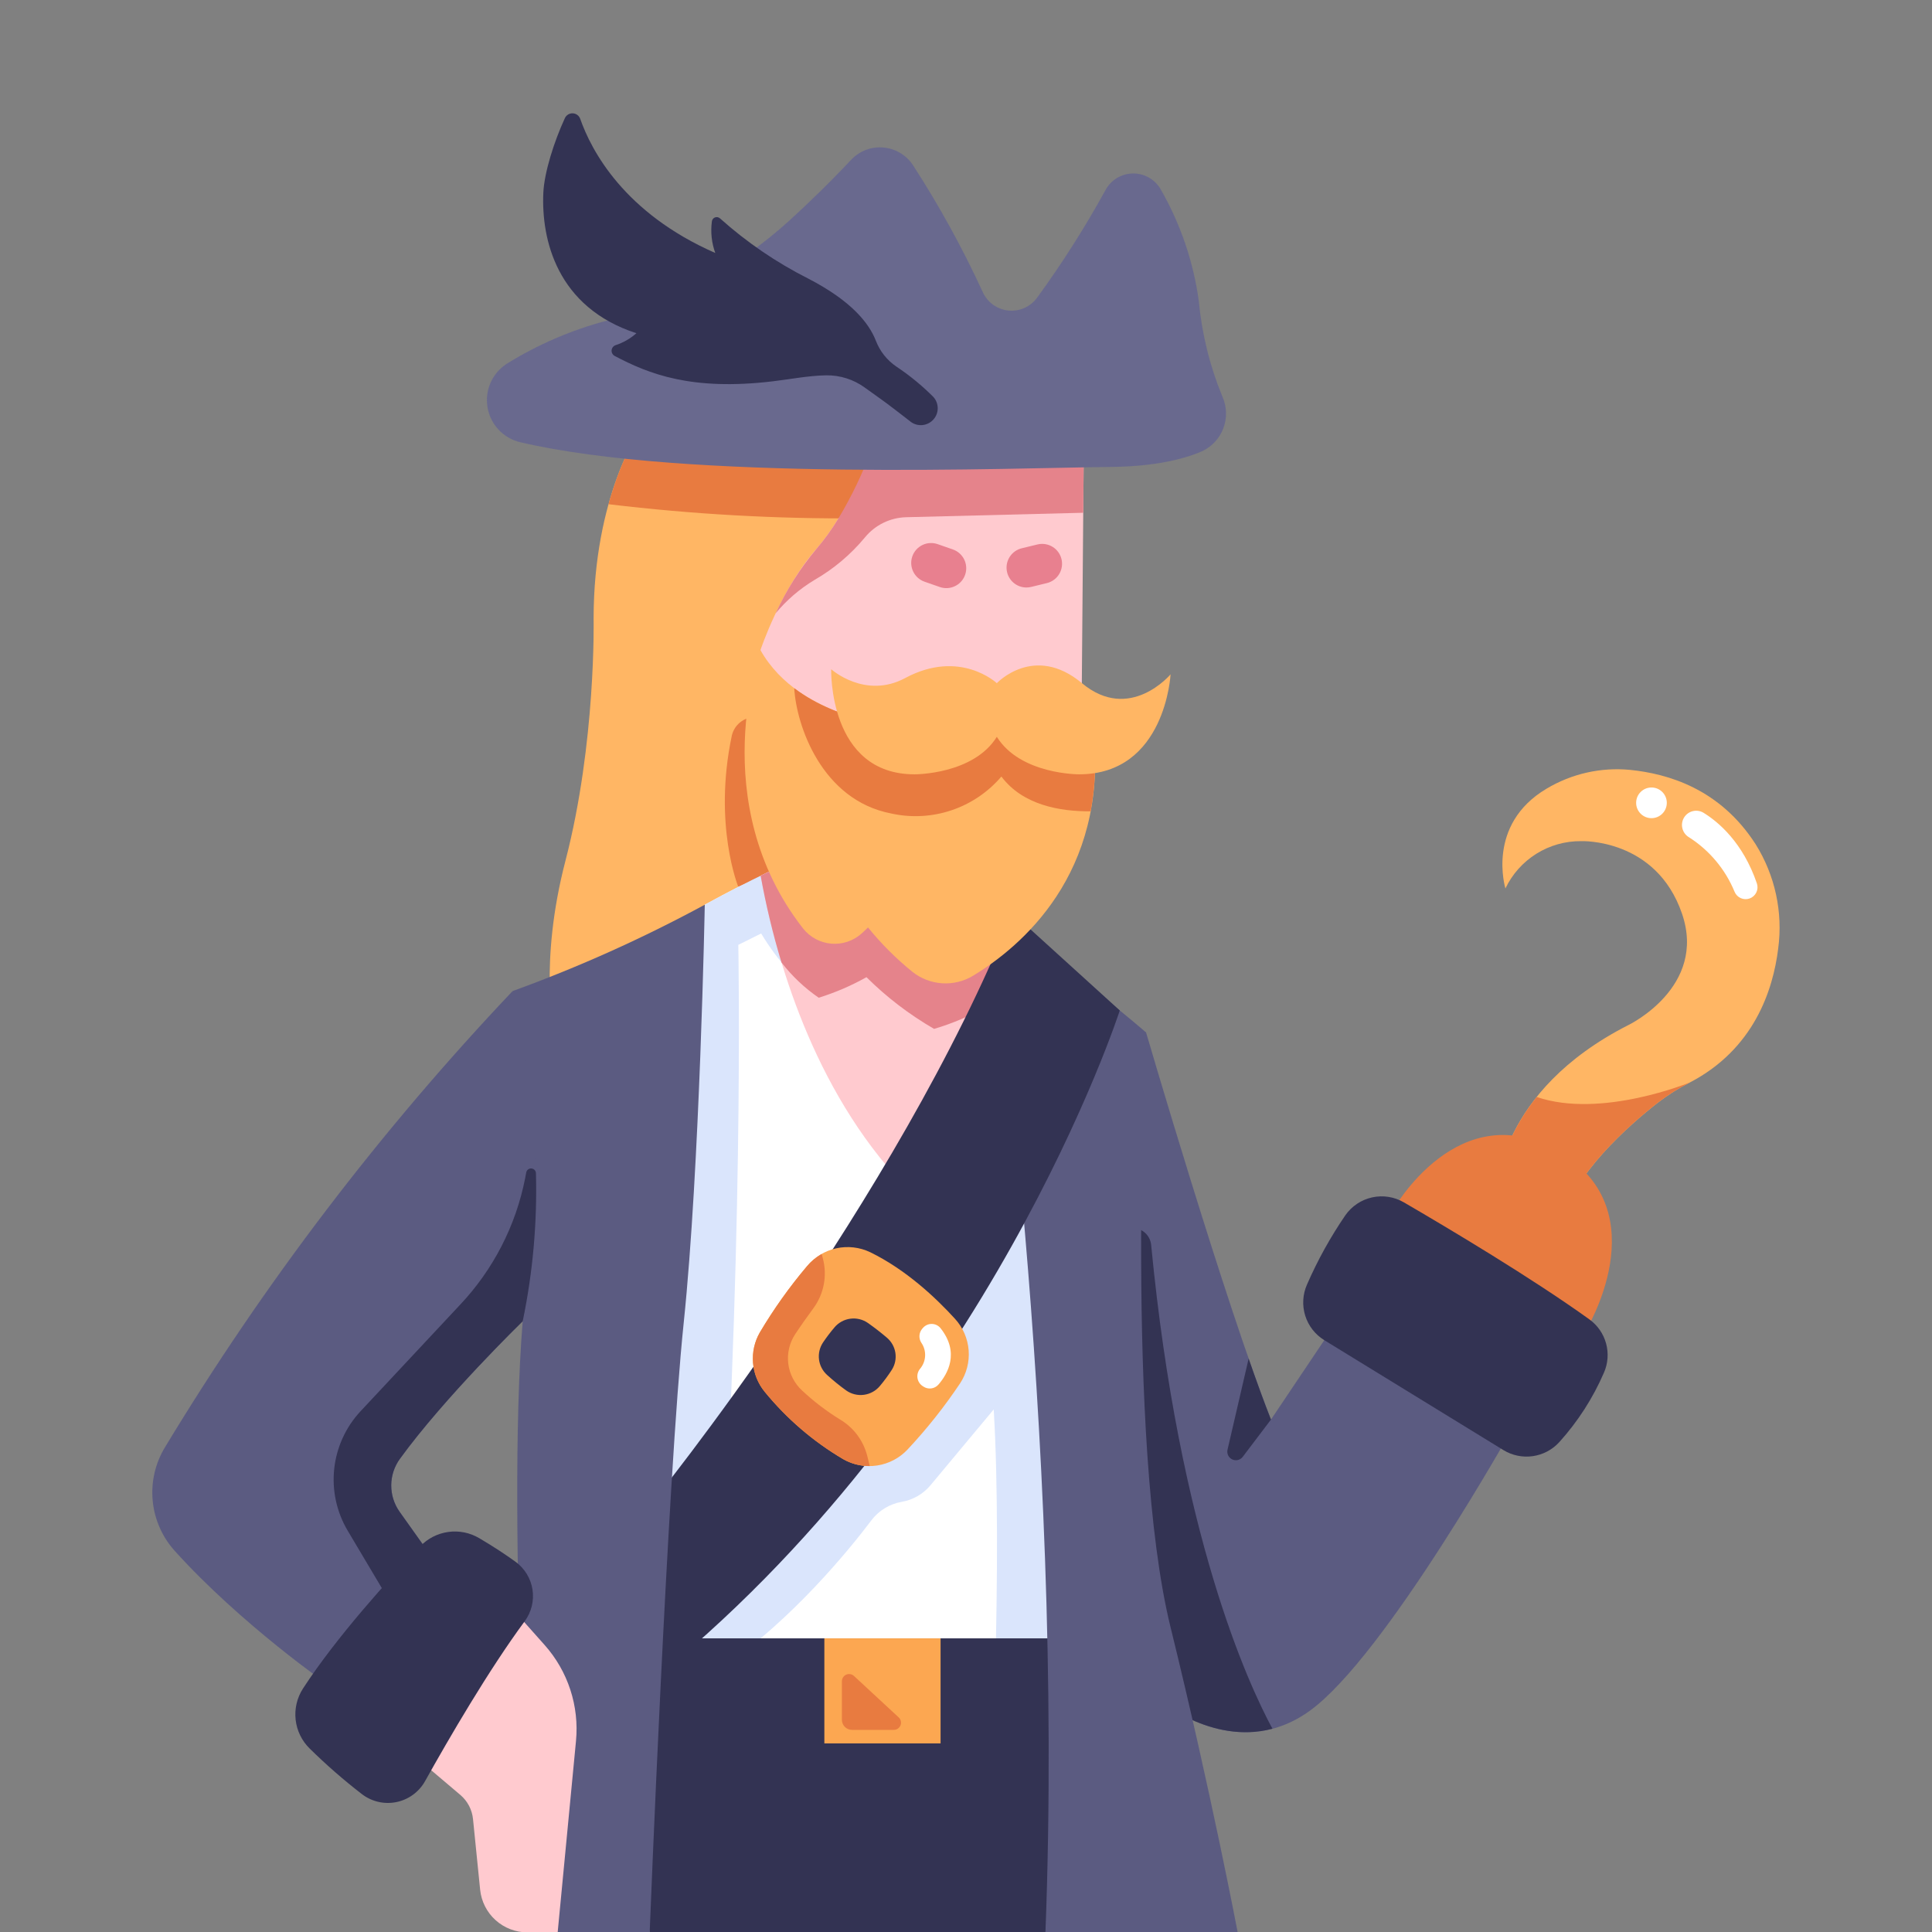 <svg width="340" height="340" viewBox="0 0 340 340" fill="none" xmlns="http://www.w3.org/2000/svg">
<rect x="0" y="0" width="340" height="340" fill="#808080" stroke="none"/>
<g clip-path="url(#clip0_2_50)">
<path d="M274.74 215.34L263.459 209.625C263.459 209.625 263.459 192.14 286.575 180.389C286.575 180.389 300.445 173.732 296.006 160.789C291.439 147.466 278.253 148.028 278.253 148.028C275.47 148.002 272.738 148.771 270.377 150.245C268.017 151.72 266.127 153.838 264.929 156.35C264.929 156.35 261.474 145.14 272.159 138.802C276.59 136.148 281.756 134.987 286.896 135.489C293.477 136.161 302.666 138.766 308.962 148.572C312.381 154.039 313.787 160.527 312.935 166.918C312.026 174.31 308.635 184.618 297.429 190.475C295.449 191.481 293.565 192.666 291.799 194.013C286.59 198.081 276.808 206.689 274.74 215.34Z" fill="#FFB664"/>
<path d="M263.459 209.625C263.459 209.625 263.47 201.768 270.432 193.049C281.801 196.939 297.432 190.473 297.432 190.473C295.452 191.479 293.568 192.664 291.802 194.011C286.593 198.081 276.811 206.689 274.743 215.34L263.459 209.625Z" fill="#E87B40"/>
<path d="M112.658 75.556C112.658 75.556 104.465 87.287 104.465 108.888C104.465 108.888 104.921 130.694 99.502 151.514C94.802 169.571 97.502 181.698 97.502 181.698H153.253V77.418L112.658 75.556Z" fill="#FFB664"/>
<path d="M136.994 129.525L142.67 156.083H129.933C129.933 156.083 125.472 145.161 128.783 129.483C128.99 128.546 129.513 127.707 130.263 127.108C131.013 126.509 131.946 126.185 132.906 126.19C133.866 126.195 134.795 126.528 135.539 127.135C136.283 127.742 136.797 128.585 136.994 129.525V129.525Z" fill="#E87B40"/>
<path d="M278.981 234.332C278.981 234.332 292.026 213.291 274.561 202.793C256.723 192.069 245.081 213.04 245.081 213.04L278.981 234.332Z" fill="#E87B40"/>
<path d="M201.691 181.7C201.691 181.7 215.638 229.417 223.67 249.821L235.464 232.253L266.525 250.723C266.525 250.723 243.812 291.467 230.489 301.077C217.166 310.687 203.626 298.893 203.626 298.893C203.626 298.893 187.525 221.313 201.691 181.7Z" fill="#5B5B81"/>
<path d="M264.575 255.193L233.048 235.842C231.441 234.853 230.248 233.315 229.69 231.512C229.133 229.709 229.25 227.765 230.018 226.042C231.879 221.773 234.14 217.691 236.773 213.85C237.892 212.256 239.568 211.139 241.471 210.72C243.373 210.301 245.363 210.612 247.048 211.589C254.974 216.2 269.563 224.9 279.691 232.178C281.128 233.21 282.169 234.703 282.639 236.409C283.109 238.114 282.981 239.929 282.275 241.552C280.337 246.037 277.676 250.175 274.4 253.8C273.179 255.136 271.53 256.006 269.738 256.26C267.945 256.515 266.12 256.137 264.575 255.193V255.193Z" fill="#333353"/>
<path d="M219.74 239.093C221.14 243.11 222.47 246.771 223.67 249.819L218.7 256.38C218.491 256.656 218.194 256.851 217.858 256.934C217.522 257.017 217.168 256.982 216.855 256.835C216.542 256.688 216.289 256.439 216.137 256.128C215.986 255.817 215.946 255.463 216.024 255.126L219.74 239.093Z" fill="#333353"/>
<path d="M202.581 219.062C207.5 270.046 219.681 296.372 223.927 304.228C213.06 307.1 203.627 298.893 203.627 298.893C203.627 298.893 194.992 257.281 195.935 219.446C196.004 219.166 196.073 218.883 196.141 218.605C196.327 217.856 196.772 217.198 197.396 216.744C198.02 216.291 198.784 216.073 199.553 216.127C200.323 216.182 201.048 216.506 201.602 217.043C202.156 217.58 202.503 218.295 202.581 219.062V219.062Z" fill="#333353"/>
<path d="M108.187 299.516H188.882L183.985 340.064H114.332L108.187 299.516Z" fill="#333353"/>
<path d="M153.253 77.418V91.177L151.617 91.219C136.737 91.34 121.865 90.509 107.091 88.732C109.491 80.099 112.658 75.556 112.658 75.556L153.253 77.418Z" fill="#E87B40"/>
<path d="M181.445 168.831L150.859 147L129.932 156.077C128.084 157.027 126.117 158.071 124.032 159.21L108.187 293.4H190.727C190.727 293.4 190.674 219.624 181.445 168.831Z" fill="white"/>
<path d="M124.029 159.214C126.114 158.073 128.081 157.028 129.929 156.081L135.853 153.511L137.804 162.356L129.93 166.279C129.93 166.279 131.056 222.26 126.002 293.403H108.184L124.029 159.214Z" fill="#DAE5FC"/>
<path d="M190.727 293.4H175.165C175.522 278.827 175.673 261.144 174.875 248.036L163.76 261.371C162.47 262.92 160.67 263.958 158.683 264.301C156.561 264.666 154.657 265.826 153.359 267.544C149.365 272.825 139.559 284.863 127.268 293.4H108.187L108.454 291.145L184.233 186.784C190.681 235.351 190.727 293.4 190.727 293.4Z" fill="#DAE5FC"/>
<path d="M129.933 156.083C143.667 149.025 150.859 147 150.859 147L144.093 175.581C144.093 175.581 135.506 170.373 129.933 156.083Z" fill="#DAE5FC"/>
<path d="M110.703 288.323H190.727V306.808H110.703V288.323Z" fill="#333353"/>
<path d="M145.074 288.323H165.525V306.808H145.074V288.323Z" fill="#FCA751"/>
<path d="M150.859 147L181.445 168.827C181.825 170.918 182.187 173.051 182.537 175.212C173.069 196.552 157.626 207.012 157.626 207.012C142.026 189.564 136.042 166.264 133.87 154.1C145.028 148.648 150.859 147 150.859 147Z" fill="#FFCACF"/>
<path d="M174.208 161.382C174.208 161.382 187.421 250.256 183.981 340.064H217.811C217.811 340.064 213.126 315.347 206.001 286.377C197.941 253.609 201.691 181.698 201.691 181.698C201.691 181.698 187.157 169.045 174.208 161.382Z" fill="#5B5B81"/>
<path d="M181.445 168.831C181.581 169.583 181.713 170.346 181.845 171.108C176.876 175.737 170.897 179.146 164.383 181.067C160.041 178.559 156.041 175.501 152.483 171.967C149.818 173.464 147.002 174.676 144.083 175.583C141.591 173.868 139.381 171.776 137.53 169.383C136.011 164.366 134.786 159.265 133.86 154.105C145.028 148.648 150.859 147 150.859 147L181.445 168.831Z" fill="#E5838B"/>
<path d="M197.062 177.822C197.062 177.822 174.208 248.685 113.538 296.739L114.528 264.725C114.528 264.725 157.897 211.231 178.15 160.651L197.062 177.822Z" fill="#333353"/>
<path d="M133.828 114.408C133.828 114.408 137.29 103.896 143.635 96.647C145.089 94.954 146.398 93.142 147.55 91.231L162.001 78.886H190.727L190.327 126.972L143.318 133.024C143.318 133.024 133.845 128.152 133.828 114.408Z" fill="#FFCACF"/>
<path d="M158.762 127.849C158.762 127.849 140.84 126.875 133.828 114.408C133.828 114.408 123.959 141.17 141.341 163.414C141.942 164.17 142.691 164.795 143.542 165.251C144.394 165.707 145.329 165.985 146.291 166.067C147.253 166.149 148.222 166.033 149.138 165.728C150.054 165.422 150.898 164.933 151.618 164.29C152 163.953 152.381 163.59 152.755 163.214C155.086 166.09 157.713 168.714 160.591 171.042C162.087 172.224 163.907 172.922 165.81 173.043C167.712 173.164 169.606 172.702 171.239 171.718C179.639 166.634 194.949 153.807 192.461 128.823L174.345 124.923L158.762 127.849Z" fill="#FFB664"/>
<path d="M143.635 96.647C145.089 94.954 146.398 93.142 147.55 91.231V91.231C149.902 87.313 151.875 83.179 153.443 78.887H190.727L190.633 90.237L159.481 91.022C158.086 91.057 156.715 91.392 155.461 92.005C154.207 92.618 153.1 93.494 152.215 94.573C149.73 97.575 146.727 100.108 143.349 102.053C140.752 103.613 138.437 105.601 136.502 107.932C138.368 103.87 140.766 100.075 143.635 96.647V96.647Z" fill="#E5838B"/>
<path d="M124.029 159.214C124.029 159.214 123.173 205.414 120.321 232.795C117.469 260.176 114.332 340.064 114.332 340.064H93.796C93.796 340.064 89.038 268.73 91.988 232.51C92.429 213.126 91.838 193.732 90.216 174.41C101.847 170.188 113.149 165.108 124.029 159.214Z" fill="#5B5B81"/>
<path d="M90.216 174.405C90.216 174.405 98.171 204.131 91.988 232.505C91.988 232.505 78.272 245.843 70.38 256.716C69.395 258.07 68.86 259.7 68.851 261.374C68.842 263.049 69.359 264.684 70.329 266.049L76.007 274.029L58.083 296.729C58.083 296.729 42.517 285.977 30.715 272.889C28.524 270.443 27.176 267.357 26.87 264.087C26.564 260.817 27.316 257.536 29.015 254.725C46.477 225.835 66.995 198.907 90.216 174.405V174.405Z" fill="#5B5B81"/>
<path d="M90.216 283.168L95.85 289.501C97.881 291.784 99.419 294.462 100.368 297.366C101.317 300.271 101.657 303.34 101.365 306.382L98.14 340.064H92.805C90.736 340.064 88.74 339.295 87.204 337.907C85.669 336.519 84.704 334.61 84.496 332.551L83.242 320.124C83.076 318.471 82.275 316.948 81.008 315.874L74.116 310.031C78.856 300.716 84.236 291.74 90.216 283.168V283.168Z" fill="#FFCACF"/>
<path d="M133.714 234.494C136.152 230.384 138.929 226.484 142.014 222.835C143.331 221.238 145.144 220.128 147.166 219.682C149.187 219.237 151.3 219.482 153.165 220.379C159.411 223.436 164.638 228.324 168.077 232.103C169.465 233.625 170.306 235.566 170.466 237.619C170.627 239.672 170.098 241.72 168.963 243.439C166.207 247.562 163.118 251.454 159.729 255.075C158.305 256.599 156.407 257.597 154.344 257.906C152.281 258.214 150.174 257.816 148.366 256.775C143.109 253.672 138.442 249.663 134.581 244.935C133.394 243.488 132.675 241.715 132.52 239.85C132.365 237.985 132.782 236.117 133.714 234.494ZM145.548 241.963C146.617 242.936 147.739 243.848 148.91 244.694C149.82 245.336 150.939 245.61 152.042 245.462C153.145 245.313 154.152 244.753 154.859 243.894C155.617 242.993 156.316 242.045 156.953 241.055C157.513 240.166 157.732 239.105 157.571 238.068C157.409 237.03 156.879 236.085 156.076 235.408C155.028 234.514 153.923 233.656 152.761 232.835C151.856 232.198 150.744 231.924 149.646 232.069C148.548 232.214 147.545 232.767 146.836 233.618C146.122 234.461 145.455 235.342 144.836 236.257C144.251 237.135 144.001 238.195 144.131 239.242C144.262 240.29 144.765 241.255 145.548 241.963V241.963Z" fill="#FCA751"/>
<path d="M156.833 143.16C144.594 140.801 140.142 127.651 139.773 121.107C147.894 127.256 158.762 127.849 158.762 127.849L174.345 124.927L192.461 128.827C192.957 133.478 192.779 138.176 191.934 142.777C186.496 142.822 179.975 141.663 176.228 136.656C173.891 139.399 170.851 141.455 167.434 142.6C164.017 143.746 160.352 143.94 156.833 143.16V143.16Z" fill="#E87B40"/>
<path d="M159.302 119.324C168.956 114.144 175.427 120.229 175.427 120.229C175.427 120.229 181.993 113.21 190.406 120.229C198.819 127.248 206.001 118.669 206.001 118.669C206.001 118.669 205.115 136.269 189.901 136.269C189.901 136.269 179.576 136.328 175.427 129.669C171.278 136.331 160.954 136.269 160.954 136.269C145.739 136.269 146.274 117.769 146.274 117.769C146.274 117.769 152.227 123.12 159.302 119.324Z" fill="#FFB664"/>
<path d="M180.629 103.39C180.91 103.39 181.189 103.356 181.461 103.29L184.29 102.601C185.178 102.368 185.939 101.796 186.409 101.008C186.88 100.22 187.021 99.278 186.804 98.387C186.587 97.495 186.028 96.724 185.248 96.24C184.468 95.757 183.529 95.599 182.633 95.801L179.804 96.49C178.973 96.693 178.246 97.193 177.758 97.896C177.271 98.599 177.058 99.456 177.16 100.306C177.261 101.155 177.67 101.938 178.309 102.506C178.949 103.074 179.774 103.389 180.629 103.39V103.39Z" fill="#E8808F"/>
<path d="M166.536 103.5C167.364 103.501 168.165 103.209 168.797 102.675C169.43 102.141 169.853 101.401 169.991 100.585C170.129 99.769 169.974 98.93 169.553 98.218C169.131 97.506 168.471 96.966 167.689 96.694L165.037 95.769C164.602 95.613 164.141 95.545 163.679 95.568C163.218 95.592 162.765 95.706 162.348 95.905C161.931 96.105 161.558 96.384 161.25 96.728C160.941 97.073 160.704 97.474 160.552 97.911C160.4 98.347 160.335 98.809 160.363 99.27C160.39 99.732 160.508 100.183 160.711 100.598C160.913 101.014 161.196 101.385 161.543 101.69C161.89 101.996 162.294 102.229 162.731 102.378L165.382 103.303C165.753 103.433 166.143 103.5 166.536 103.5V103.5Z" fill="#E8808F"/>
<path d="M215.106 69.754C215.51 70.643 215.731 71.603 215.758 72.579C215.785 73.555 215.617 74.526 215.263 75.436C214.909 76.346 214.376 77.176 213.697 77.877C213.017 78.578 212.204 79.136 211.306 79.518C207.912 80.934 202.836 82.11 195.306 82.177C178.797 82.323 120.83 84.703 91.538 77.822C90.081 77.476 88.759 76.708 87.737 75.614C86.714 74.52 86.037 73.148 85.791 71.671C85.544 70.194 85.739 68.677 86.35 67.311C86.962 65.944 87.963 64.788 89.228 63.987C94.644 60.633 100.525 58.096 106.681 56.459C118.613 53.214 129.614 47.209 138.797 38.928C142.397 35.639 146.172 31.984 149.74 28.166C150.463 27.386 151.354 26.781 152.346 26.399C153.339 26.016 154.405 25.866 155.465 25.96C156.524 26.053 157.548 26.388 158.458 26.939C159.367 27.489 160.139 28.241 160.713 29.136C165.313 36.243 169.397 43.671 172.933 51.363C173.329 52.259 173.955 53.035 174.747 53.612C175.539 54.188 176.47 54.545 177.445 54.646C178.419 54.747 179.403 54.589 180.297 54.187C181.19 53.785 181.962 53.154 182.533 52.358C186.928 46.326 190.936 40.021 194.533 33.482C195.002 32.597 195.702 31.855 196.557 31.335C197.413 30.814 198.394 30.535 199.396 30.526C200.397 30.517 201.383 30.779 202.248 31.285C203.112 31.79 203.825 32.519 204.309 33.396C207.756 39.428 210.016 46.064 210.965 52.946C211.503 58.723 212.899 64.388 215.106 69.754V69.754Z" fill="#69698E"/>
<path d="M307.896 158.12C307.391 158.298 306.837 158.275 306.348 158.058C305.858 157.841 305.47 157.445 305.263 156.951C303.641 152.997 300.835 149.641 297.231 147.344C296.941 147.172 296.688 146.943 296.488 146.671C296.288 146.399 296.145 146.09 296.067 145.762C295.989 145.433 295.978 145.093 296.035 144.76C296.091 144.427 296.214 144.109 296.396 143.825V143.825C296.748 143.276 297.301 142.887 297.936 142.74C298.571 142.592 299.239 142.699 299.796 143.037C302.403 144.644 306.725 148.259 309.188 155.484C309.36 156.005 309.321 156.573 309.079 157.065C308.838 157.558 308.413 157.936 307.896 158.12V158.12Z" fill="white"/>
<path d="M290.632 143.984C289.142 143.984 287.933 142.776 287.933 141.285C287.933 139.794 289.142 138.586 290.632 138.586C292.123 138.586 293.331 139.794 293.331 141.285C293.331 142.776 292.123 143.984 290.632 143.984Z" fill="white"/>
<path d="M76.007 274.034L69.134 282.74L61.19 269.38C59.24 266.1 58.407 262.275 58.817 258.481C59.227 254.687 60.857 251.129 63.463 248.341L80.952 229.633C86.787 223.448 90.758 215.741 92.408 207.4C92.475 207.044 92.542 206.689 92.608 206.335C92.646 206.125 92.761 205.936 92.93 205.806C93.1 205.675 93.311 205.612 93.524 205.629C93.737 205.646 93.936 205.741 94.083 205.897C94.23 206.052 94.314 206.256 94.318 206.47C94.549 215.212 93.768 223.952 91.989 232.514C91.989 232.514 78.273 245.852 70.381 256.725C69.396 258.079 68.861 259.709 68.852 261.383C68.843 263.058 69.36 264.693 70.33 266.058L76.007 274.034Z" fill="#333353"/>
<path d="M90.723 274.843C88.995 273.597 86.879 272.188 84.353 270.701C82.716 269.728 80.797 269.338 78.909 269.595C77.022 269.852 75.277 270.74 73.959 272.116C68.475 277.877 59.214 288.082 53.319 297.155C52.267 298.784 51.811 300.727 52.029 302.654C52.246 304.581 53.124 306.373 54.512 307.727C57.399 310.568 60.452 313.234 63.657 315.71C64.509 316.372 65.494 316.843 66.544 317.09C67.595 317.336 68.686 317.354 69.744 317.14C70.802 316.927 71.801 316.487 72.673 315.853C73.546 315.218 74.271 314.402 74.799 313.461C79.032 305.881 86.009 293.887 92.333 285.32C92.919 284.528 93.343 283.627 93.58 282.671C93.816 281.714 93.861 280.72 93.711 279.746C93.561 278.772 93.22 277.837 92.707 276.996C92.195 276.154 91.52 275.423 90.723 274.843V274.843Z" fill="#333353"/>
<path d="M157.297 304.428H149.94C149.707 304.428 149.475 304.382 149.259 304.293C149.043 304.204 148.847 304.072 148.682 303.907C148.516 303.742 148.385 303.546 148.296 303.33C148.206 303.114 148.16 302.883 148.16 302.649V295.872C148.161 295.626 148.233 295.385 148.367 295.179C148.502 294.973 148.694 294.811 148.92 294.712C149.146 294.614 149.395 294.583 149.638 294.624C149.881 294.665 150.106 294.776 150.287 294.943L158.157 302.233C158.344 302.406 158.474 302.631 158.531 302.879C158.588 303.127 158.569 303.387 158.476 303.624C158.383 303.861 158.221 304.064 158.011 304.208C157.8 304.351 157.552 304.428 157.297 304.428V304.428Z" fill="#E87B40"/>
<path d="M133.714 234.494C136.152 230.384 138.928 226.484 142.014 222.835C142.74 221.968 143.615 221.239 144.599 220.683L144.788 221.374C145.201 222.884 145.266 224.468 144.978 226.007C144.69 227.545 144.056 228.999 143.125 230.257C142.145 231.585 141.031 233.149 139.947 234.784C138.936 236.31 138.501 238.146 138.721 239.964C138.941 241.781 139.801 243.46 141.147 244.701C143.202 246.627 145.447 248.341 147.847 249.815C149.027 250.518 150.057 251.446 150.877 252.548C151.697 253.65 152.291 254.902 152.626 256.234L153.06 258C151.414 258.021 149.792 257.596 148.366 256.772C143.109 253.67 138.443 249.662 134.581 244.935C133.394 243.488 132.675 241.715 132.52 239.85C132.365 237.985 132.782 236.117 133.714 234.494Z" fill="#E87B40"/>
<path d="M165.144 243.668C166.771 241.801 168.95 238.051 165.504 233.718C165.318 233.493 165.084 233.311 164.82 233.185C164.556 233.059 164.267 232.992 163.974 232.989C163.682 232.986 163.392 233.046 163.125 233.167C162.858 233.287 162.621 233.464 162.429 233.685L162.303 233.829C162.013 234.166 161.84 234.587 161.81 235.031C161.779 235.474 161.893 235.916 162.134 236.289C162.61 236.975 162.845 237.799 162.803 238.632C162.762 239.466 162.446 240.262 161.905 240.898C161.726 241.116 161.594 241.369 161.516 241.64C161.439 241.912 161.419 242.196 161.456 242.476C161.494 242.756 161.588 243.025 161.734 243.266C161.881 243.508 162.075 243.717 162.305 243.88L162.481 244C162.889 244.28 163.385 244.401 163.876 244.34C164.367 244.279 164.818 244.04 165.144 243.668Z" fill="white"/>
<path d="M95.619 33.91C95.785 30.343 97.507 24.91 99.411 20.786C99.533 20.522 99.731 20.301 99.98 20.15C100.228 20 100.516 19.927 100.807 19.942C101.097 19.956 101.376 20.057 101.609 20.232C101.841 20.406 102.016 20.646 102.111 20.921C104.066 26.483 109.811 37.48 125.876 44.521C125.236 42.751 125.031 40.852 125.276 38.986C125.29 38.827 125.348 38.676 125.444 38.548C125.539 38.421 125.668 38.323 125.817 38.265C125.965 38.207 126.126 38.191 126.283 38.22C126.44 38.248 126.585 38.32 126.703 38.427C131.404 42.635 136.638 46.205 142.271 49.045C149.739 52.909 152.919 56.809 154.137 59.966C154.847 61.811 156.103 63.395 157.737 64.507C160.085 66.07 162.272 67.863 164.263 69.86C164.77 70.426 165.041 71.165 165.021 71.924C165 72.684 164.69 73.407 164.154 73.945C163.617 74.483 162.895 74.795 162.136 74.818C161.376 74.841 160.637 74.572 160.069 74.067C160.069 74.067 155.669 70.646 154.74 70.037L152.201 68.216C150.227 66.78 147.842 66.02 145.401 66.049C142.271 66.109 139.086 66.735 136.046 67.099C121.661 68.824 114.146 65.79 108.19 62.65C108.011 62.557 107.862 62.414 107.763 62.237C107.663 62.061 107.618 61.859 107.631 61.658C107.645 61.456 107.718 61.262 107.84 61.101C107.962 60.94 108.129 60.818 108.319 60.75C109.678 60.309 110.93 59.591 111.997 58.641C97.958 54.09 95.239 42.073 95.619 33.91Z" fill="#333353"/>
</g>
<defs>
<clipPath id="clip0_2_50">
<rect width="340" height="340" fill="white"/>
</clipPath>
</defs>
</svg>
